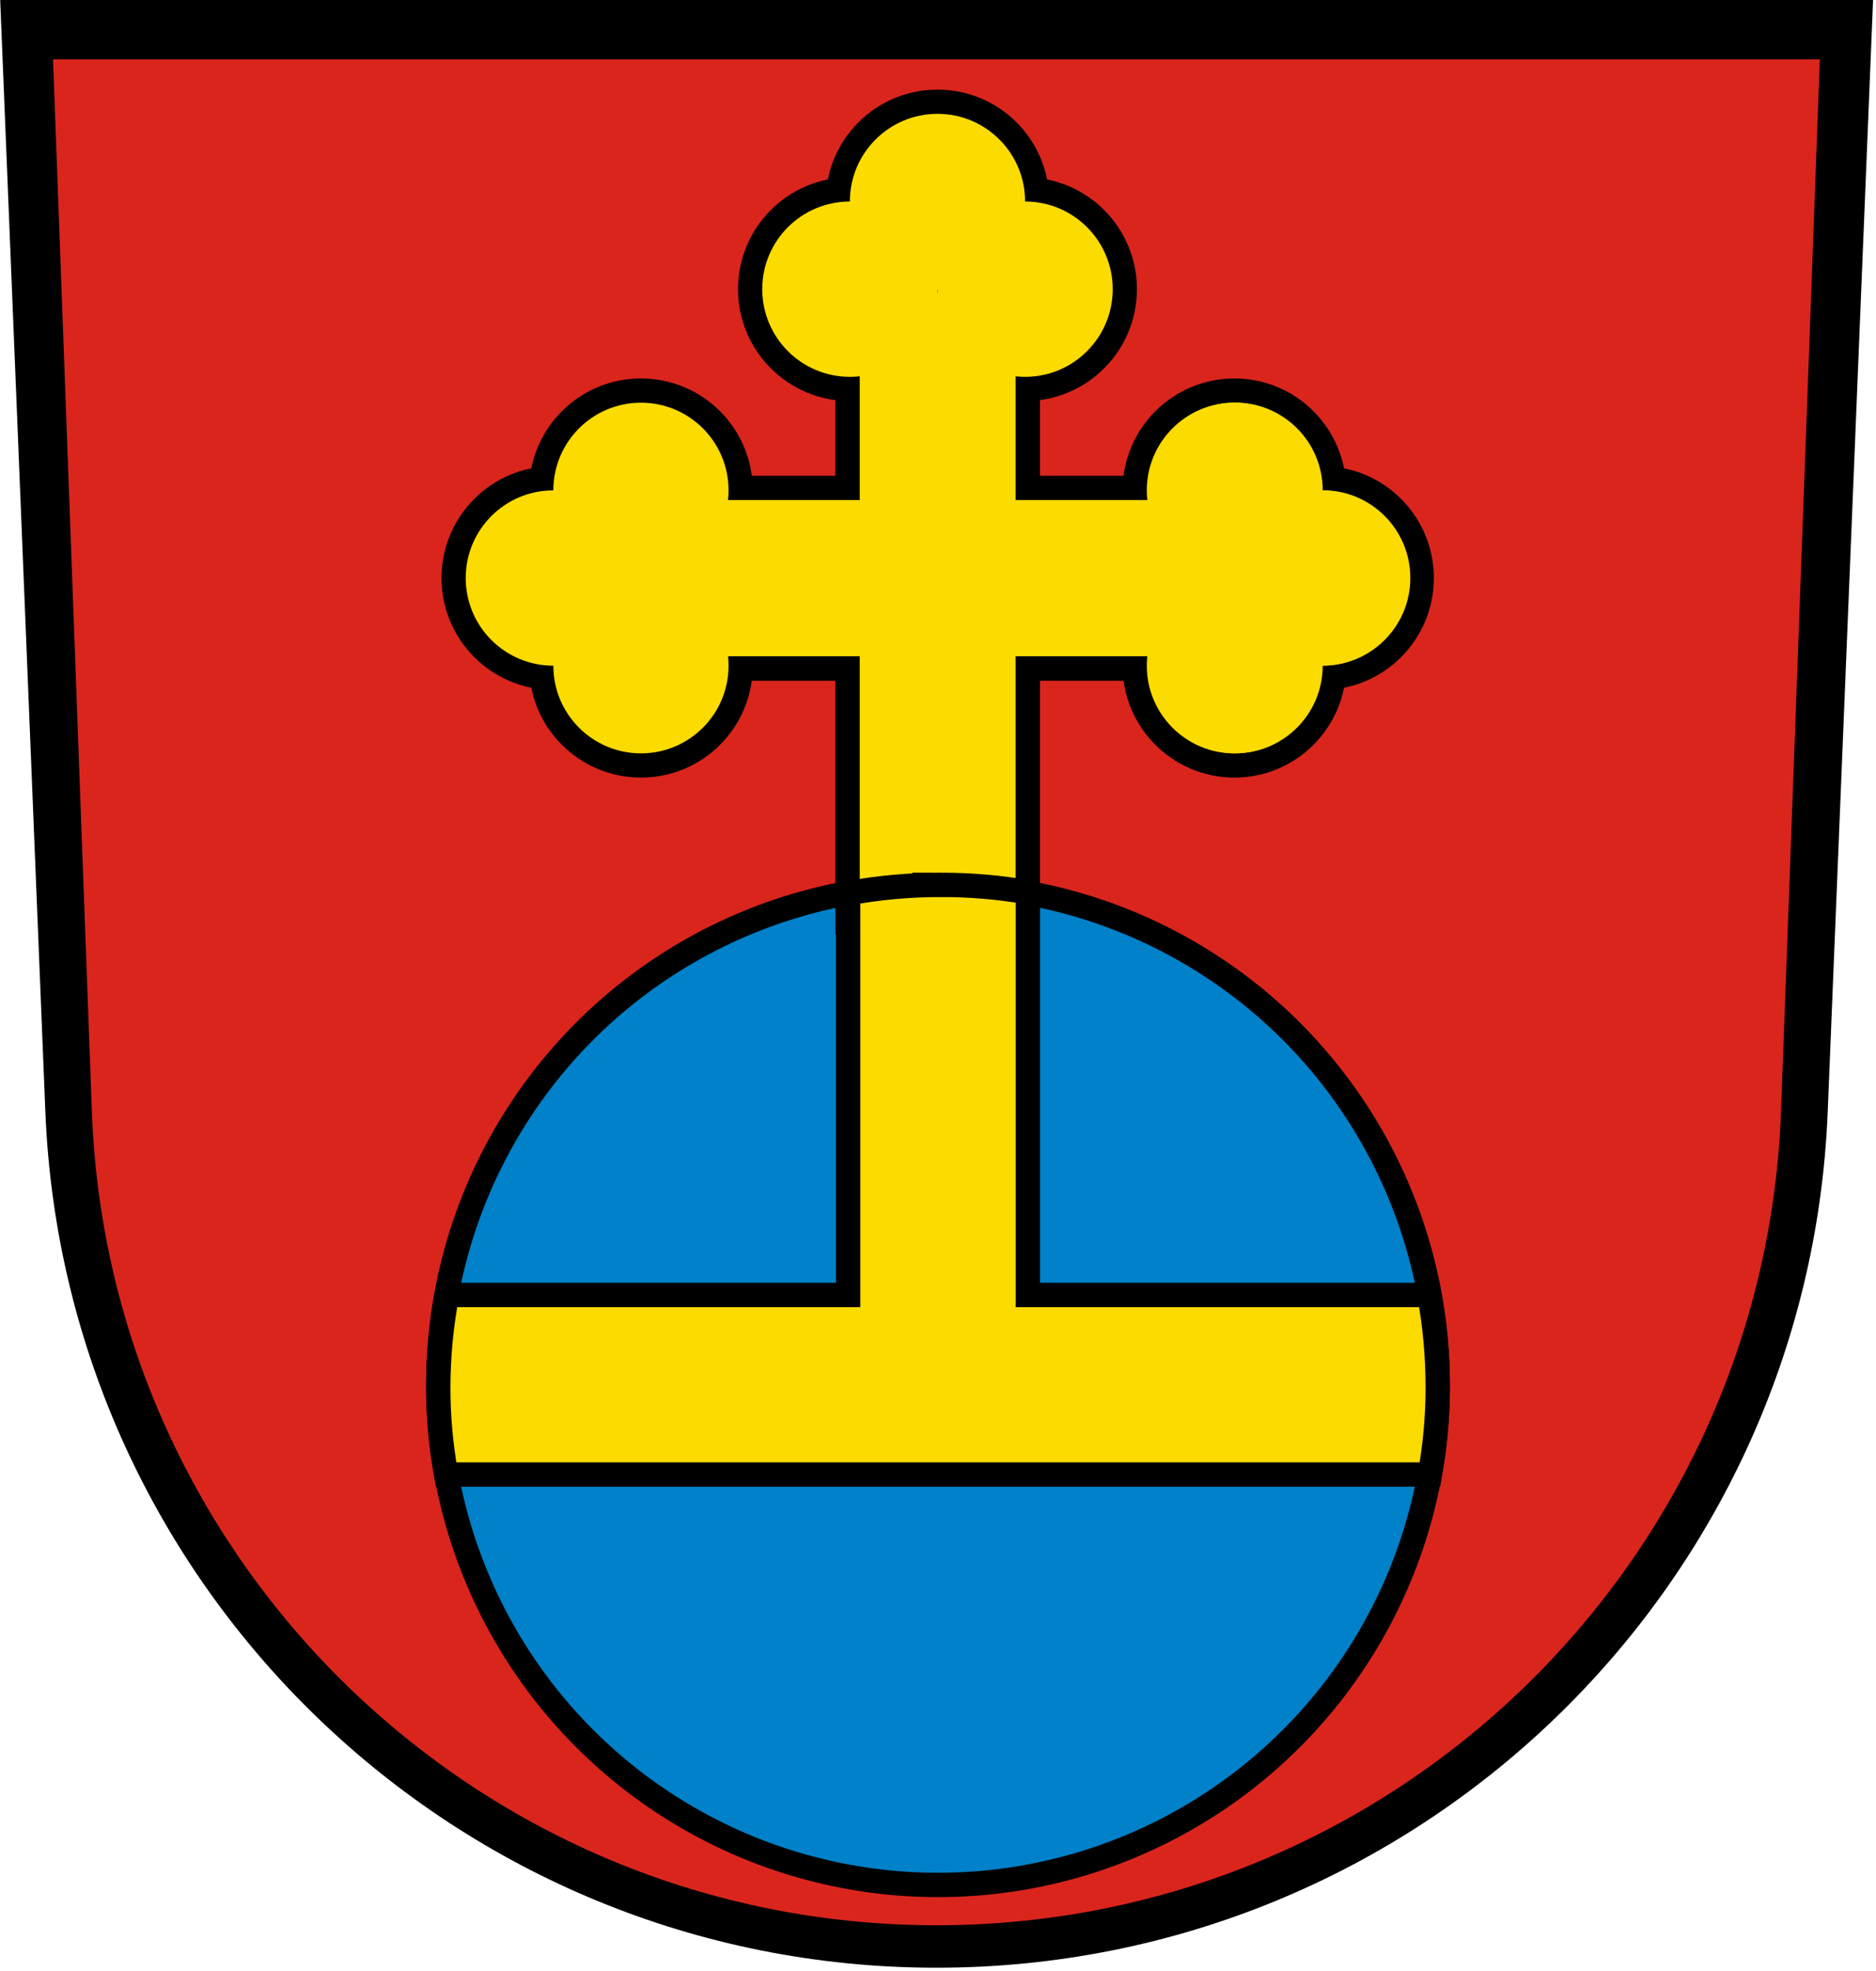 <?xml version="1.0"?>
<svg xmlns="http://www.w3.org/2000/svg" height="631" width="601" xmlns:xlink="http://www.w3.org/1999/xlink">
<path d="m14.53 355.9c6.113 152.4 131.6 274.1 285.5 274.1s279.4-121.7 285.5-274.1l14.53-355.9h-600z"/>
<path d="m583 19-12.4 336c-4.94 145.2-124.2 261.4-270.6 261.4s-265.7-116.2-270.6-261.4l-12.41-336z" fill="#da251d"/>
<circle r="160.1" cy="443.4" stroke="#000" cx="300.5" stroke-width="7.8" fill="#0081C9"/>
<use xlink:href="#c" height="1052.362" width="744.094" stroke="#000" stroke-width="16.11"/>
<g id="c" transform="matrix(.968 0 0 .968 -7.912 5.565)">
<g id="a" fill="#fcdb00">
<path d="m292.7 91v204.2h51.6v-204.2z"/>
<circle id="b" transform="matrix(.995 0 0 .995 57.5 -129.6)" cy="220.6" cx="233.1" r="29.14"/>
<use xlink:href="#b" transform="translate(58)"/>
<use xlink:href="#b" transform="translate(29 -29)"/>
</g>
<use xlink:href="#a" transform="matrix(0 1 -1 0 506.6 -133)"/>
<use xlink:href="#a" transform="matrix(0 1 1 0 130.4 -133)"/>
</g>
<path d="m301.6 283.3c-10.2 0-20.2 0.9-29.9 2.7v128.6h-128.5c-1.8 9.6-2.8 19.6-2.8 29.8 0 9.5 0.9 18.7 2.5 27.7h315.2c1.6-9 2.5-18.2 2.5-27.7 0-10.2-0.9-20.2-2.7-29.8h-128.6v-128.9c-9-1.6-18.3-2.4-27.7-2.4z" stroke="#000" stroke-miterlimit="6.3" stroke-width="7.8" fill="#fcdb00"/>
<use xlink:href="#a" transform="matrix(0 .968 -.968 0 482.7 -123.2)"/>
</svg>